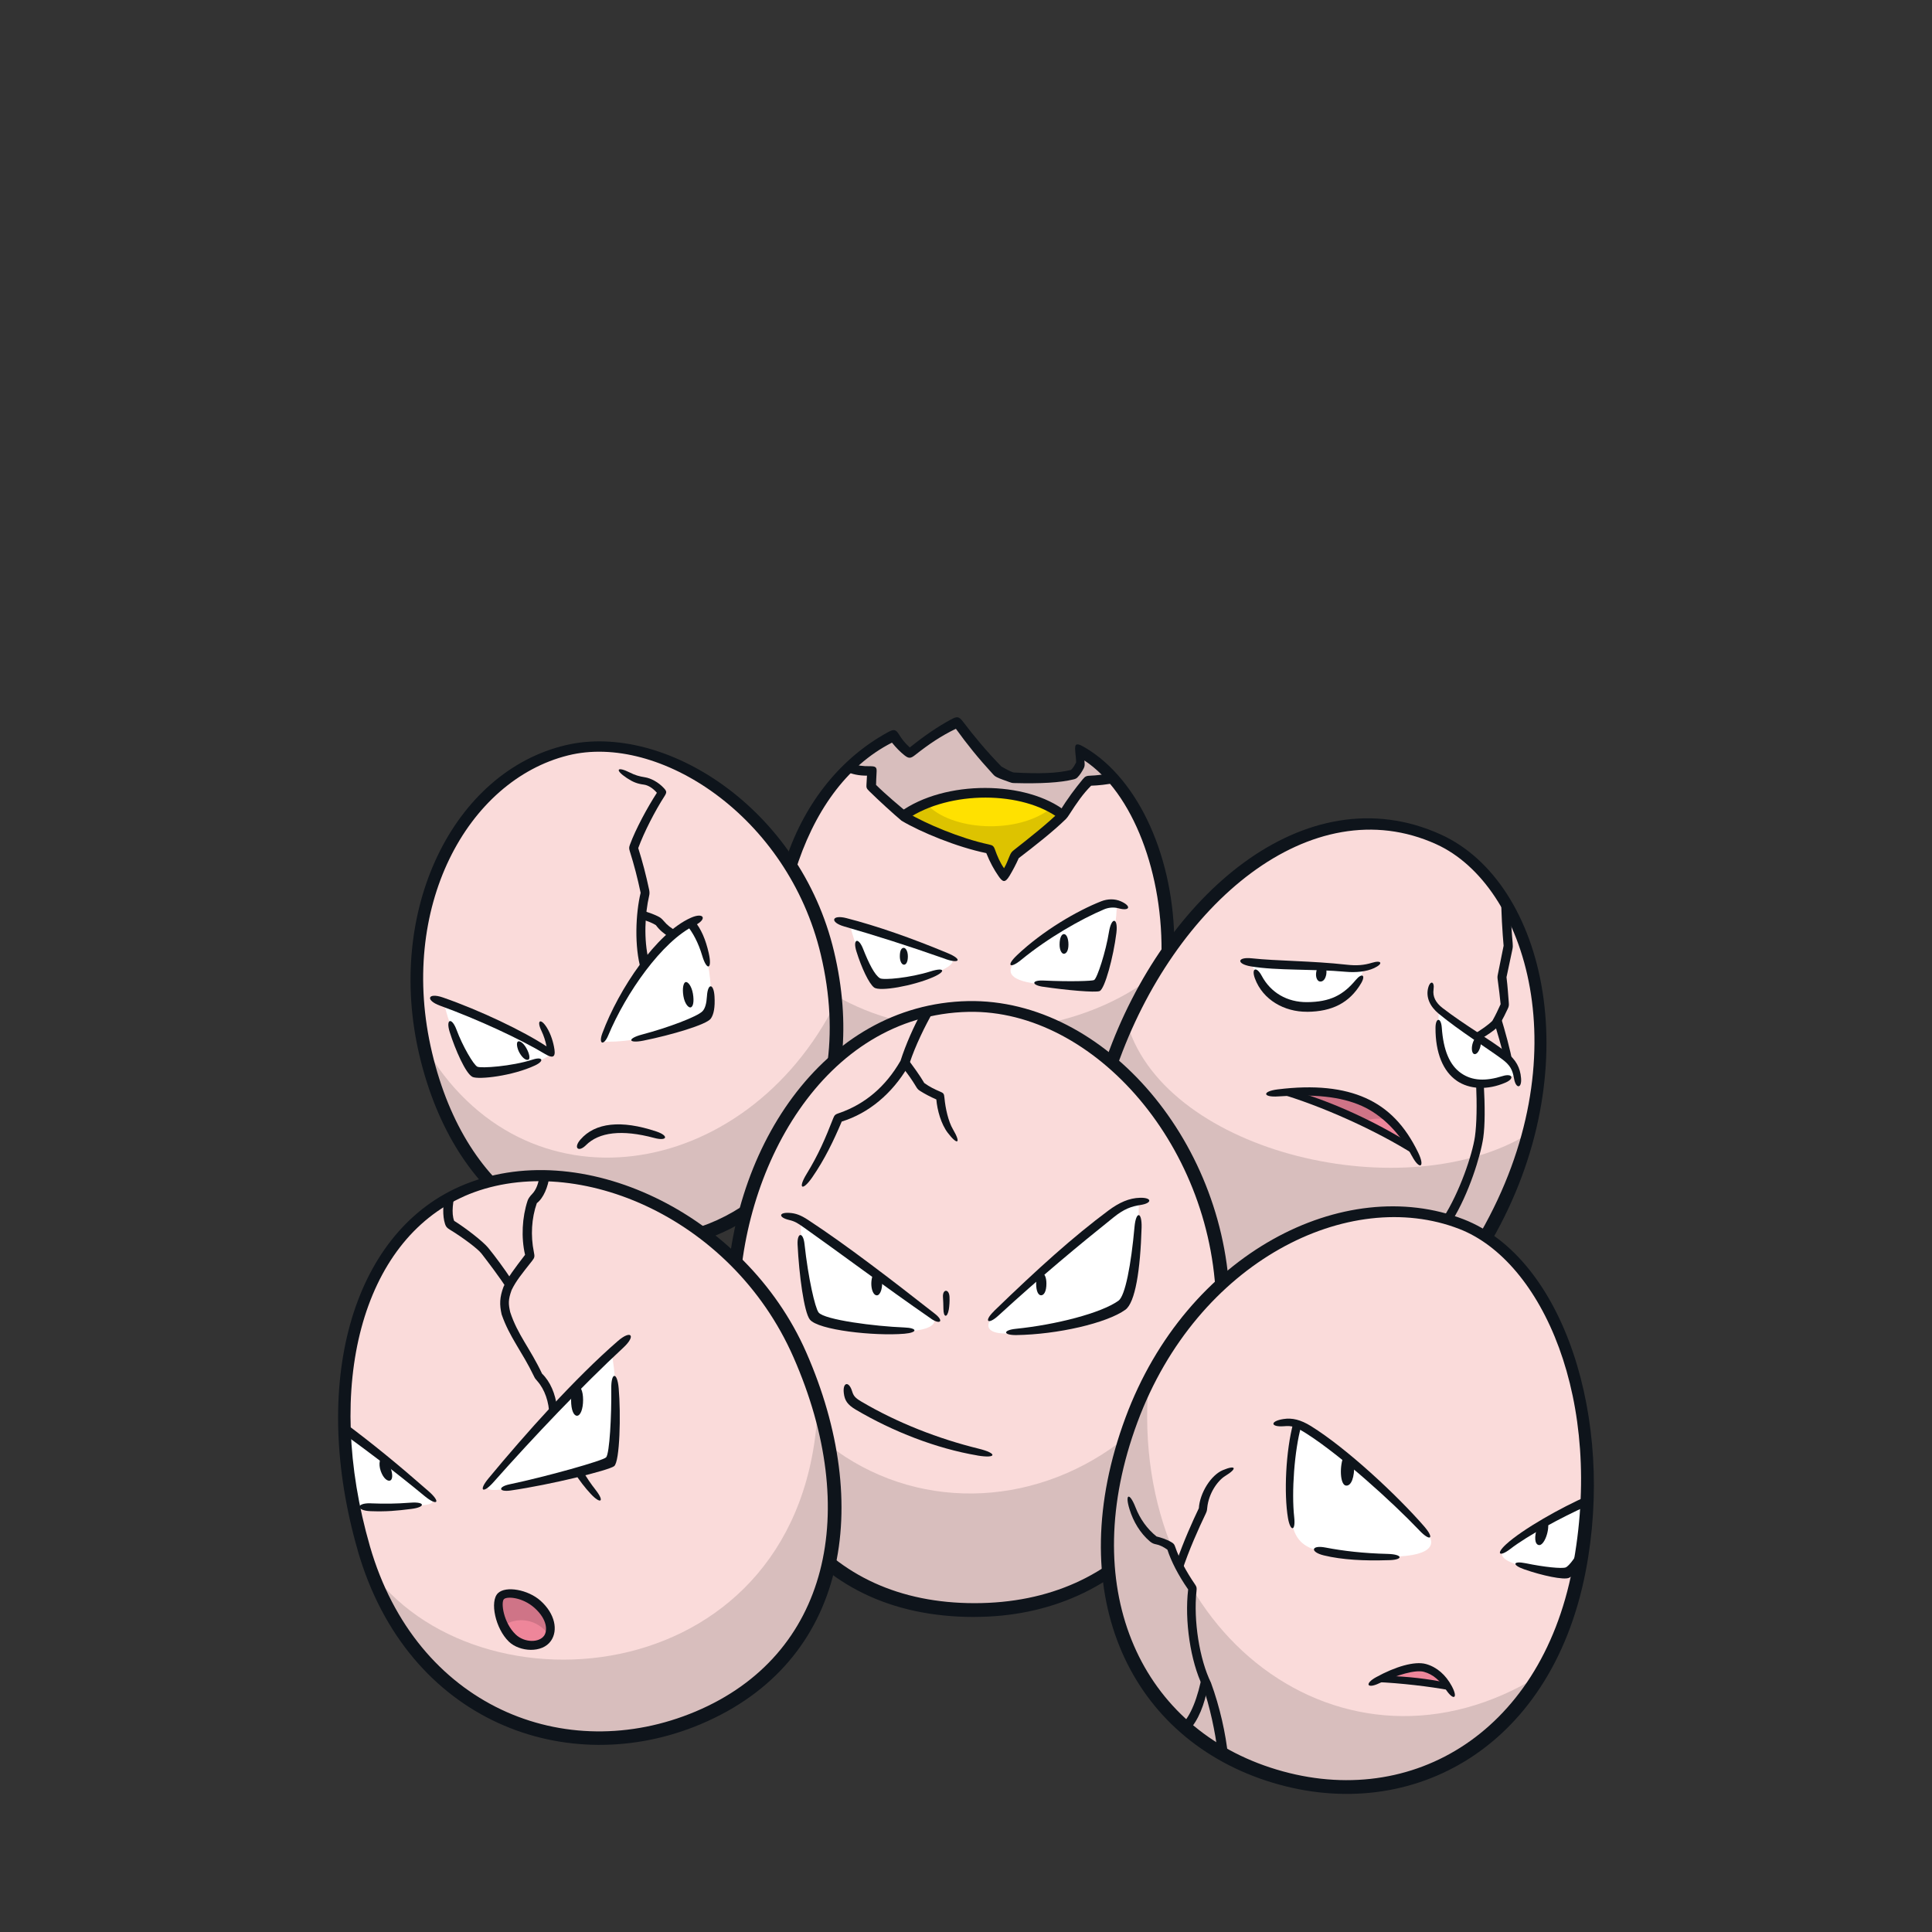 <svg width="800" height="800" viewBox="0 0 800 800" fill="none" xmlns="http://www.w3.org/2000/svg">
<rect x="0" y="0" width="800" height="800" fill="#333333" stroke="none"/>
<g clip-path="url(#clip0_42_67563)">
<path d="M460.613 322.229C457 322.91 453.78 323.302 450.662 323.302C447.111 327.245 443.106 332.53 440.546 337.217C435.117 342.749 426.9 349.046 420.335 354.187C418.911 357.428 417.569 360.194 415.855 362.775C413.378 359.534 411.664 356.003 409.951 351.606C398.121 349.314 382.762 343.121 374.462 338.166C371.324 335.503 365.296 330.053 360.816 325.573C360.919 323.281 360.899 321.093 361.105 319.173C358.009 319.421 354.767 319.049 351.856 317.811C341.513 327.803 333.049 341.284 327.434 358.377C334.246 369.071 339.614 381.231 342.793 394.63C346.592 410.588 347.397 425.39 345.808 438.747C360.878 425.452 379.52 417.194 400.97 416.761C422.565 416.327 443.23 425.184 460.468 439.986C466.166 423.801 474.094 408.193 483.673 394.341C484.127 365.273 475.126 338.331 460.634 322.249L460.613 322.229Z" fill="#FADBDA"/>
<path d="M361.085 319.192C360.899 321.092 360.899 323.301 360.796 325.592C365.276 330.072 371.283 335.522 374.442 338.185C382.741 343.14 398.101 349.354 409.93 351.625C411.644 356.002 413.357 359.532 415.835 362.794C417.548 360.213 418.89 357.447 420.314 354.206C426.9 349.045 435.096 342.769 440.526 337.236C443.106 332.57 447.091 327.264 450.642 323.321C453.78 323.321 457 322.929 460.592 322.248C456.484 317.685 451.963 313.948 447.07 311.327C447.338 312.669 447.545 314.919 447.504 316.426C446.616 318.098 445.997 319.399 444.593 320.596C437.615 322.475 427.251 322.413 419.324 322.062C417.445 321.484 414.74 320.245 413.378 319.461C406.565 312.049 401.135 305.567 396.367 299.188C389.12 302.718 382.431 307.383 376.713 312.07C374.05 309.881 372.13 308.065 369.941 304.824C363.459 308.147 357.369 312.503 351.815 317.871C354.726 319.11 357.947 319.481 361.064 319.234L361.085 319.192Z" fill="#D8BEBD"/>
<path d="M506.63 542.28C506.63 614 468.458 666.665 403.427 666.665C338.396 666.665 303.465 614.496 303.465 542.095C303.465 479.293 341.369 417.978 400.95 416.76C456.856 415.604 506.63 476.733 506.63 542.28Z" fill="#FADBDA"/>
<path d="M342.752 394.628C357.74 457.698 326.36 502.662 283.233 512.902C233.851 524.628 190.683 496.696 176.397 436.599C162.007 376.069 190.435 321.236 234.78 310.687C274.377 301.273 328.92 336.39 342.752 394.628Z" fill="#FADBDA"/>
<path d="M506.155 531.441C535.615 504.582 573.622 494.57 605.271 506.833C608.76 508.175 612.104 509.929 615.304 512.035C655.912 441.327 636.816 366.18 595.692 347.538C539.104 321.897 482.765 376.564 460.448 439.964C485.387 461.373 503.141 495.21 506.155 531.441Z" fill="#FADBDA"/>
<path d="M564.786 456.316C556.632 452.662 546.309 451.279 533.014 452.208C551.636 457.906 571.331 467.093 584.75 475.784C579.816 466.804 573.54 460.239 564.786 456.316Z" fill="#EE869A"/>
<path d="M374.029 337.815C374.153 337.919 374.318 338.063 374.442 338.166C382.741 343.121 398.101 349.335 409.93 351.606C411.644 355.983 413.357 359.513 415.835 362.775C417.548 360.194 418.89 357.428 420.314 354.187C426.735 349.149 434.683 343.038 440.133 337.609C424.443 325.057 391.763 325.016 374.029 337.815Z" fill="#FFE100"/>
<path d="M183.849 415.129C185.749 424.77 193.573 442.875 197.103 443.846C201.976 445.167 222.641 441.761 228.483 436.125C214.466 427.247 195.679 418.948 183.849 415.15V415.129Z" fill="white"/>
<path d="M249.376 431.252C264.054 432.305 290.232 424.439 292.771 420.29C296.301 414.571 293.824 390.912 286.082 381.932C273.757 387.857 255.755 412.362 249.355 431.252H249.376Z" fill="white"/>
<path d="M387.262 402.948C378.653 406.458 367.319 408.46 363.583 407.077C359.061 405.384 353.652 390.479 351.753 382.221C365.441 385.916 378.509 390.85 391.866 395.826C395.706 397.25 396.139 399.315 387.242 402.948H387.262Z" fill="white"/>
<path d="M420.872 397.665C417.218 401.216 415.979 405.861 429.894 407.43C437.512 408.297 451.901 408.4 453.924 407.76C455.968 407.12 462.616 386.95 462.409 374.377C459.932 373.841 457.496 374.398 454.585 375.781C441.29 381.995 428.077 390.707 420.892 397.665H420.872Z" fill="white"/>
<path d="M331.687 504.914C331.17 514.328 333.194 540.671 337.219 544.862C340.894 548.66 361.787 551.179 374.69 551.179C384.847 551.179 389.657 547.896 385.26 544.49C370.912 533.404 354.705 520.625 331.687 504.935V504.914Z" fill="white"/>
<path d="M412.057 544.077C406.999 549.073 408.32 553.099 420.232 552.025C440.01 550.25 461.872 544.387 465.444 539.143C468.995 533.92 471.823 512.346 471.513 497.275C467.735 497.585 462.863 499.711 459.271 502.726C445.356 514.349 419.282 536.955 412.077 544.056L412.057 544.077Z" fill="white"/>
<path d="M518.109 398.635C522.527 409.866 530.413 417.339 541.52 416.947C552.627 416.554 562.516 411.62 564.663 400.637C560.017 402.351 553.06 400.059 541.231 399.873C534.748 399.77 524.715 399.316 518.088 398.635H518.109Z" fill="white"/>
<path d="M596.001 417.998C594.474 427.722 596.868 439.551 602.876 444.712C608.884 449.874 619 449.874 627.774 444.712C627.774 442.049 624.883 438.085 621.477 435.938C612.703 430.406 605.064 424.976 596.001 417.998Z" fill="white"/>
<path d="M563.527 464.615C566.5 463.624 569.968 462.468 575.233 463.789C568.255 455.759 554.485 450.969 534.996 451.877C547.011 456.915 556.425 460.961 563.527 464.615Z" fill="#CF7487"/>
<path d="M303.899 536.851C334.866 647.197 468.933 644.265 506.651 536.107C510.573 607.373 469.738 672.28 395.561 666.851C331.914 662.185 299.976 605.164 303.899 536.851Z" fill="#D8BEBD"/>
<path d="M466.91 424.439C483.446 477.992 582.727 500.639 633.244 469.28C629.982 479.499 622.674 499.607 615.82 512.386C588.528 494.301 543.46 497.088 506.011 531.565C503.967 500.288 485.696 459.432 460.117 439.572C461.934 434.328 464.102 429.869 466.91 424.439Z" fill="#D8BEBD"/>
<path d="M477.5 404.126C465.382 413.581 450.58 419.981 434.848 423.491C443.437 427.124 452.871 433.07 460.138 439.553C464.845 427.599 468.768 418.392 477.5 404.105V404.126Z" fill="#D8BEBD"/>
<path d="M345.023 439.511C346.055 431.212 346.654 421.343 345.498 411.971C353.673 416.719 362.261 420.229 372.109 422.727C363.376 425.927 352.6 431.852 345.023 439.511Z" fill="#D8BEBD"/>
<path d="M175.509 432.802C216.799 504.418 308.957 489.41 346.159 415.006C346.448 423.635 347.026 432.533 346.159 438.871C331.212 451.526 315.687 473.947 308.503 502.684C253.03 535.158 186.554 502.292 175.509 432.802Z" fill="#D8BEBD"/>
<path d="M383.381 332.632C393.538 344.11 421.532 345.803 435.653 334.345L439.948 337.318C434.559 342.19 424.753 350.861 420.542 353.69C418.89 357.901 417.651 360.275 415.876 362.505C413.171 359.346 410.942 355.197 409.889 351.852C398.245 349.354 382.596 343.161 374.566 338.227C376.61 336.389 380.078 333.995 383.381 332.611V332.632Z" fill="#DDC300"/>
<path d="M365.131 529.377C365.709 532.887 364.636 536.376 363.087 536.376C360.94 536.376 359.846 530.802 361.849 526.982C362.943 527.705 363.934 528.345 365.131 529.377Z" fill="#0E141B"/>
<path d="M433.3 531.483C433.3 534.89 432.226 536.355 431.091 536.355C429.955 536.355 429.047 534.704 429.047 531.525C429.047 528.965 430.079 527.086 431.256 527.086C432.371 527.086 433.3 528.717 433.3 531.483Z" fill="#0E141B"/>
<path d="M217.893 433.916C219.276 436.29 219.544 438.375 218.863 438.747C217.996 439.222 216.509 438.355 215.147 436.001C214.053 434.102 213.722 431.707 214.466 431.274C215.085 430.923 216.551 431.583 217.893 433.916Z" fill="#0E141B"/>
<path d="M286.929 411.476C287.465 414.676 287.053 416.967 285.917 417.153C285.071 417.297 283.522 415.666 282.986 412.467C282.449 409.246 282.986 406.81 283.956 406.645C284.906 406.48 286.392 408.379 286.929 411.476Z" fill="#0E141B"/>
<path d="M549.22 403.238C548.869 405.529 547.775 406.603 546.516 406.417C545.401 406.252 544.699 404.58 545.009 402.618C545.298 400.657 546.247 399.295 547.651 399.501C548.745 399.666 549.509 401.297 549.2 403.238H549.22Z" fill="#0E141B"/>
<path d="M612.992 433.379C612.352 435.67 611.32 436.702 610.411 436.455C609.503 436.207 609.193 434.204 609.73 432.264C610.329 430.117 611.361 429.043 612.269 429.291C613.178 429.539 613.529 431.417 612.971 433.379H612.992Z" fill="#0E141B"/>
<path d="M375.928 396.033C375.928 398.221 375.247 399.46 374.318 399.46C373.471 399.46 372.604 398.18 372.604 395.992C372.604 393.617 373.244 392.565 374.132 392.482C374.999 392.399 375.928 393.824 375.928 396.012V396.033Z" fill="#0E141B"/>
<path d="M442.425 391.119C442.425 393.762 441.475 394.939 440.505 394.939C439.7 394.939 438.75 393.576 438.75 391.14C438.75 388.147 439.679 386.743 440.567 386.784C441.723 386.825 442.425 388.787 442.425 391.119Z" fill="#0E141B"/>
<path d="M403.427 669.555C333.049 669.555 300.719 614.764 300.719 542.135C300.719 476.609 340.873 415.769 400.826 414.53C457.847 413.436 509.252 474.194 509.252 542.156C509.252 621.06 465.815 669.534 403.406 669.534L403.427 669.555ZM401.053 418.989C340.832 420.228 306.025 484.805 306.025 542.156C306.025 617.984 341.451 663.836 403.551 663.836C465.65 663.836 503.575 617.447 503.575 542.548C503.575 475.556 453.222 417.937 401.053 418.989Z" fill="#0E141B"/>
<path d="M347.48 460.898C358.194 457.203 366.741 449.936 372.893 439.242C375.02 432.532 378.571 424.584 381.564 419.258L386.787 418.246C382.927 424.914 378.922 433.317 376.692 440.068C376.465 440.77 376.279 441.162 375.99 441.657C369.384 452.867 359.701 460.981 348.553 464.408C345.209 472.273 341.513 480.036 336.29 487.571C332.285 493.331 330.221 492.299 333.999 486.105C338.871 478.137 341.72 471.53 345.064 462.942C345.56 461.683 345.952 461.414 347.459 460.898H347.48Z" fill="#0E141B"/>
<path d="M375.391 437.9C378.013 441.348 380.986 445.456 382.72 448.45C384.909 450.04 387.056 451.072 389.141 451.959C390.689 452.62 390.916 452.785 391.082 454.643C391.474 458.937 392.671 464.346 394.591 467.608C398.101 473.575 396.511 474.38 392.465 469.095C389.678 465.461 388.088 459.681 387.716 455.263C385.218 454.148 383.071 453.054 381.028 451.753C379.975 451.092 379.809 450.741 379.19 449.73C377.704 447.273 376.011 444.796 373.699 441.947L375.391 437.9Z" fill="#0E141B"/>
<path d="M390.648 541.949C390.648 540.339 390.565 538.852 390.462 537.077C390.256 533.712 392.981 533.567 393.167 536.953C393.27 538.873 393.105 540.855 392.898 542.156C392.258 545.872 390.648 545.624 390.648 541.949Z" fill="#0E141B"/>
<path d="M385.487 545.996C366.225 532.68 347.81 518.848 332.863 508.278C330.262 506.441 329.065 505.698 326.732 505.161C322.293 504.108 322.355 501.94 326.918 502.229C329.498 502.395 331.583 503.158 334.577 505.12C350.535 515.587 368.826 529.666 387.035 543.932C391.061 547.07 389.327 548.659 385.487 546.017V545.996Z" fill="#0E141B"/>
<path d="M335.32 546.367C332.925 543.271 330.881 527.828 330.262 515.38C330.014 510.219 332.574 509.991 333.132 515.132C334.659 529.232 337.508 541.578 338.954 543.457C341.348 546.533 362.427 549.216 374.38 549.671C380.057 549.877 380.078 551.797 374.462 552.272C362.138 553.304 338.726 550.785 335.32 546.367Z" fill="#0E141B"/>
<path d="M411.602 542.878C429.935 525.124 444.448 512.056 459.044 501.197C463.4 497.976 467.529 496.077 472.071 495.974C477.046 495.85 477.211 498.182 472.319 498.946C468.417 499.545 465.444 500.598 461.129 504.066C446.74 515.586 431.277 528.386 413.398 544.778C409.125 548.7 407.184 547.193 411.623 542.899L411.602 542.878Z" fill="#0E141B"/>
<path d="M420.686 552.83C415.257 552.83 415.257 550.786 420.665 550.228C437.099 548.556 455.927 543.767 463.152 538.585C465.919 536.603 468.375 523.679 469.779 508.031C470.378 501.342 472.897 501.61 472.711 508.32C472.195 525.868 470.089 539.39 465.981 542.342C458.28 547.875 437.945 552.582 420.727 552.83C420.727 552.83 420.707 552.83 420.686 552.83Z" fill="#0E141B"/>
<path d="M404.666 602.666C387.613 599.775 369.652 592.735 354.375 583.714C350.927 581.67 349.751 579.915 349.4 576.818C348.884 572.38 351.464 571.74 352.806 575.993C353.405 577.892 353.921 578.738 356.605 580.328C371.634 589.205 388.728 595.811 405.223 599.858C413.089 601.778 412.8 604.049 404.686 602.686L404.666 602.666Z" fill="#0E141B"/>
<path d="M342.36 441.926C344.507 427.805 343.867 412.053 339.862 395.227C326.236 337.897 272.808 303.441 235.234 312.793C193.47 323.177 164.65 375.904 178.915 435.918C193.243 496.18 236.184 521.16 282.449 510.177C292.606 507.762 301.855 503.509 309.927 497.687L307.966 505.718C300.637 510.177 292.523 513.542 283.77 515.607C233.459 527.56 188.288 498.451 173.713 437.157C159.427 377.06 187.669 319.502 234.326 308.54C275.285 298.919 331.253 334.717 345.353 393.988C348.946 409.08 349.937 423.387 348.698 436.558L342.36 441.946V441.926Z" fill="#0E141B"/>
<path d="M225.8 436.496C215.353 430.199 197.805 422.086 182.219 416.429C175.984 414.158 177.099 410.855 183.375 413.023C198.796 418.37 216.922 427.041 226.316 433.296C225.82 430.901 225.201 428.94 224.189 426.814C222.084 422.458 223.88 421.405 226.44 425.513C228.05 428.094 229.165 431.583 229.598 434.617C230.073 437.962 228.607 438.189 225.82 436.496H225.8Z" fill="#0E141B"/>
<path d="M195.638 445.911C192.83 444.59 188.453 434.494 186.203 427.31C184.51 421.901 187.049 421.075 189.031 426.381C191.529 433.132 196.071 440.915 197.661 441.699C199.106 442.422 211.782 441.596 220.597 438.747C224.747 437.405 225.511 439.305 221.567 441.163C212.257 445.539 198.239 447.129 195.658 445.932L195.638 445.911Z" fill="#0E141B"/>
<path d="M249.417 427.846C256.271 409.431 271.796 386.391 286.062 380.033C291.532 377.597 293.019 380.611 287.651 383.212C274.088 389.756 259.141 411.289 251.853 428.754C250.016 433.152 247.704 432.45 249.417 427.846Z" fill="#0E141B"/>
<path d="M265.912 428.363C276.235 425.659 288.89 420.952 290.934 418.681C291.987 417.525 292.544 415.543 292.73 412.529C293.06 406.934 295.558 407.079 295.868 412.673C296.116 417.071 295.579 420.043 294.32 421.798C292.565 424.276 277.948 428.59 266.428 430.903C260.008 432.183 259.616 430.015 265.912 428.363Z" fill="#0E141B"/>
<path d="M287.486 381.252C290.356 384.679 292.214 389.056 293.494 394.754C295.001 401.504 292.668 402.165 290.748 395.662C289.22 390.501 286.846 385.959 284.245 382.965L287.507 381.252H287.486Z" fill="#0E141B"/>
<path d="M265.438 401.524C262.609 392.11 263.208 378.154 265.272 369.69C263.992 363.6 262.568 358.129 260.792 352.493C260.421 351.275 260.441 350.862 260.854 349.747C263.167 343.389 268.121 334.243 272.003 328.277C270.434 326.439 268.452 325.139 266.573 324.891C263.848 324.54 262.031 323.797 259.595 322.187C254.434 318.78 255.384 317.17 260.896 319.936C262.981 320.989 264.694 321.485 267.068 321.856C269.505 322.249 272.601 323.859 274.872 326.316C276.111 327.657 276.173 328.091 275.12 329.743C271.301 335.668 266.738 344.462 264.281 351.172C266.078 356.87 267.502 362.361 268.803 368.451C268.988 369.36 268.988 370.103 268.803 370.888C267.048 378.444 266.511 389.034 268.596 397.602L265.417 401.504L265.438 401.524Z" fill="#0E141B"/>
<path d="M277.226 388.023C275.141 386.826 273.179 385.236 271.59 383.089C270.268 382.263 268.555 381.499 265.603 380.653L265.995 377.061C268.988 377.907 271.321 378.815 272.952 379.703C273.592 380.054 274.232 380.632 274.831 381.355C276.276 383.089 277.928 384.389 280.178 385.546L277.205 388.023H277.226Z" fill="#0E141B"/>
<path d="M240.375 471.841C246.424 464.863 257.221 463.645 271.775 468.517C277.081 470.293 276.338 472.646 270.908 471.201C257.448 467.588 248.013 468.806 242.604 474.215C239.549 477.27 237.299 475.371 240.354 471.861L240.375 471.841Z" fill="#0E141B"/>
<path d="M612.992 510.529C654.715 437.674 632.047 366.491 594.701 349.562C543.047 326.13 486.171 374.047 462.492 441.741L458.177 438.128C481.918 370.97 540.343 320.061 596.538 345.516C640.553 365.458 658.039 443.495 617.678 513.688L612.992 510.508V510.529Z" fill="#0E141B"/>
<path d="M557.23 402.392C543.564 401.133 528.823 402 517.882 400.142C511.853 399.11 512.266 396.157 518.336 396.818C528.534 397.933 543.192 397.85 557.623 399.461C561.772 399.935 564.807 399.667 568.069 398.676C572.177 397.417 572.879 399.048 568.998 400.864C565.86 402.33 561.483 402.784 557.23 402.392Z" fill="#0E141B"/>
<path d="M541.21 418.949C531.858 419.032 522.94 414.036 519.657 405.22C518.026 400.864 520.276 399.977 522.465 404.085C526.181 411.042 532.994 415.027 541.251 414.965C550.769 414.882 556.136 412.095 561.401 405.778C563.981 402.702 565.633 403.734 563.568 407.223C558.799 415.213 551.677 418.887 541.21 418.97V418.949Z" fill="#0E141B"/>
<path d="M626.948 446.675C626.308 443.021 625.399 441.101 621.91 438.52C615.717 433.937 604.548 427.021 595.692 419.713C592.099 416.761 590.386 412.921 591.356 409.122C592.203 405.819 594.102 406.314 593.606 409.7C593.173 412.632 594.474 415.212 597.364 417.421C606.406 424.399 617.286 430.634 623.83 435.774C627.753 438.851 629.487 442.112 629.838 446.427C630.21 450.804 627.691 450.948 626.948 446.675Z" fill="#0E141B"/>
<path d="M603.144 447.459C597.612 443.64 594.35 436.043 594.412 425.576C594.432 421.24 596.703 421.178 597.013 425.514C597.673 434.907 600.233 441.059 605.044 444.404C609.647 447.583 615.16 447.769 622.179 445.58C626.225 444.321 627.319 446.571 623.438 448.264C615.923 451.526 608.409 451.113 603.144 447.48V447.459Z" fill="#0E141B"/>
<path d="M625.585 377.143C625.668 381.85 626.039 386.97 626.37 390.604C626.452 391.595 626.452 392.132 626.246 393.164C625.626 396.157 624.367 401.917 623.81 404.642C624.305 408.606 624.491 411.971 624.759 415.192C624.863 416.286 624.759 416.823 624.347 417.669C623.356 419.796 622.406 421.715 621.188 423.863C620.858 424.461 620.63 424.812 620.135 425.287C618.463 426.856 615.655 428.776 613.074 430.221L610.184 428.322C613.343 426.443 616.274 424.399 617.947 422.706C619.371 420.229 620.238 418.288 621.374 415.811C621.085 412.652 620.672 409.576 620.176 405.757C620.032 404.704 620.032 404.415 620.238 403.424C620.919 400.08 622.179 393.824 622.612 391.615C622.179 386.826 621.498 376.565 621.642 370.971L625.585 377.164V377.143Z" fill="#0E141B"/>
<path d="M621.229 420.372C623.335 427.247 625.296 434.473 626.452 440.501L622.509 436.847C621.498 432.532 620.259 428.403 618.834 423.675L621.229 420.352V420.372Z" fill="#0E141B"/>
<path d="M597.612 504.253C604.424 493.663 609.647 478.138 610.742 470.644C611.485 465.441 611.609 457.39 611.216 448.533L614.396 448.678C614.932 458.195 614.912 466.04 614.189 471.077C613.095 478.633 608.14 494.488 601.348 505.368L597.632 504.253H597.612Z" fill="#0E141B"/>
<path d="M584.605 478.612C579.754 469.383 572.446 461.786 563.961 457.967C555.145 454.003 543.976 452.991 529.298 454.003C522.774 454.457 522.547 451.897 529.05 451.092C544.348 449.193 556.26 450.535 565.509 454.684C574.799 458.854 581.756 465.977 587.207 477.187C590.262 483.484 587.785 484.619 584.626 478.612H584.605Z" fill="#0E141B"/>
<path d="M585.844 478.24C570.071 468.186 546.991 457.781 528.906 452.579L537.04 452.021C552.523 456.625 569.535 464.532 583.429 473.203L585.865 478.22L585.844 478.24Z" fill="#0E141B"/>
<path d="M480.907 397.19C482.022 361.949 469.057 328.154 449.031 314.9C449.093 315.498 449.114 315.911 449.135 316.324C449.155 317.067 449.031 317.625 448.68 318.265C447.999 319.524 447.194 320.887 446.12 321.94C445.666 322.394 445.233 322.559 444.469 322.745C438.936 324.087 430.947 324.541 419.964 324.252C419.034 324.231 418.787 324.128 417.92 323.818C416.413 323.261 414.142 322.518 412.841 321.857C411.995 321.423 411.768 321.238 411.148 320.556C404.872 313.723 400.475 308.211 395.809 301.77C389.698 304.722 384.702 308.087 378.942 312.629C377.084 314.095 376.3 314.156 374.524 312.753C372.666 311.266 371.159 309.718 369.343 307.509C350.37 317.171 336.827 336.329 329.147 361.247L325.555 355.487C333.627 331.56 348.677 313.64 367.443 303.318C370.065 301.873 370.87 301.832 372.336 304.247C373.451 306.084 374.71 307.695 376.733 309.511C382.411 304.949 388.171 300.923 393.703 297.971C396.243 296.608 396.965 296.443 398.885 298.983C403.324 304.846 408.423 310.977 414.678 317.418C416.02 318.162 417.961 319.318 419.613 319.854C430.492 320.494 438.09 320.185 443.478 318.802C444.448 317.914 444.882 317.026 445.604 315.684C445.604 315.044 445.522 313.826 445.377 312.587C444.944 308.376 444.84 306.91 449.3 309.553C471.864 322.889 486.357 355.776 486.274 391.574L480.907 397.19Z" fill="#0E141B"/>
<path d="M461.976 324.127C458.032 324.912 455.018 325.222 451.818 325.345C448.453 328.69 445.914 332.385 442.797 337.237C442.301 338.001 441.868 338.641 441.393 339.115C436.273 344.153 428.263 350.449 421.842 355.342C420.727 357.84 419.365 360.441 418.023 362.671C416.124 365.788 415.153 365.21 413.46 362.774C411.664 360.194 409.93 357.076 408.402 353.257C396.346 350.8 381.255 344.586 373.306 339.838C370.003 337.051 364.202 331.807 359.908 327.575C358.772 326.46 358.71 326.13 358.793 324.788C358.855 323.818 358.958 322.393 359 321.175C355.82 321.216 352.785 320.618 350.205 319.379L353.074 316.262C354.994 317.005 357.451 317.315 359.908 317.273C362.819 317.232 363.128 317.686 362.963 320.019C362.839 321.774 362.798 323.673 362.757 325.015C367.051 329.268 372.646 333.872 375.866 336.617C383.319 341.056 397.667 347.146 409.331 349.644C411.024 350.016 411.437 350.243 411.995 351.791C412.882 354.331 414.183 357.386 415.752 359.512C416.722 357.84 417.238 356.436 418.002 354.578C418.642 353.051 418.869 352.762 419.963 351.895C426.116 347.064 434.167 340.705 438.771 336.039C442.095 330.548 445.212 326.502 448.371 322.641C449.382 321.402 449.919 321.237 451.736 321.175C453.924 321.093 456.133 320.824 458.899 320.329L461.976 324.107V324.127Z" fill="#0E141B"/>
<path d="M372.584 336.348C391.226 322.764 425.249 323.156 441.455 336.08L438.791 339.094C423.514 327.368 393.249 327.285 375.763 339.094L372.563 336.348H372.584Z" fill="#0E141B"/>
<path d="M391.515 397.087C375.371 391.409 362.344 387.322 349.503 383.606C343.433 381.851 344.404 378.609 350.494 380.178C363.046 383.399 377.353 388.395 392.423 394.671C398.679 397.272 397.378 399.172 391.494 397.107L391.515 397.087Z" fill="#0E141B"/>
<path d="M361.993 408.935C359.825 407.366 356.708 400.656 354.623 393.947C353.013 388.765 355.428 387.898 357.41 392.956C359.743 398.881 362.199 403.794 364.388 405.074C365.833 405.921 376.775 404.93 385.425 402.205C391.185 400.388 391.866 402.246 386.333 404.641C377.951 408.274 364.346 410.649 362.014 408.935H361.993Z" fill="#0E141B"/>
<path d="M421.058 395.58C431.979 385.237 446.141 377.082 455.947 373.221C458.631 372.168 461.563 372.086 464.143 373.221C468.603 375.203 467.901 377.392 463.173 376.112C461.067 375.534 458.9 375.802 457.165 376.545C447.793 380.509 434.064 388.251 422.833 397.479C418.229 401.257 416.475 399.915 421.078 395.58H421.058Z" fill="#0E141B"/>
<path d="M431.917 408.606C426.921 407.863 427.107 405.778 432.165 406.026C443.189 406.542 452.293 406.232 453.036 405.819C454.358 405.076 457.929 393.907 459.189 385.959C460.221 379.476 463.07 379.848 462.265 386.351C461.047 396.24 457.475 409.515 455.328 410.382C453.573 411.084 441.434 410.01 431.917 408.586V408.606Z" fill="#0E141B"/>
<path d="M331.418 561.046C358.525 622.795 348.223 686.504 289.262 711.381C236.803 733.512 171.277 712.228 150.756 641.168C131.143 573.227 147.659 512.531 191.385 493.311C238.475 472.625 305.715 502.498 331.418 561.025V561.046Z" fill="#FADBDA"/>
<path d="M605.271 506.833C556.735 488.046 493.252 521.573 468.623 587.946C443.499 655.64 466.91 715.386 525.355 734.586C580.084 752.567 639.686 724.222 654.013 649.88C666.462 585.304 643.794 521.759 605.271 506.833Z" fill="#FADBDA"/>
<path d="M207.488 660.925C205.217 663.114 206.889 673.188 212.195 678.267C216.509 682.396 224.107 682.128 226.729 678.37C228.71 675.521 228.277 669.307 222.62 664.249C217.727 659.873 209.697 658.82 207.488 660.946V660.925Z" fill="#EE869A"/>
<path d="M590.014 690.695C585.989 689.56 578.185 691.975 571.702 695.175C580.125 695.526 591.356 696.641 599.408 698.086C597.137 694.411 594.019 691.81 590.014 690.695Z" fill="#EE869A"/>
<path d="M146.544 623.745C155.793 624.798 166.343 624.117 173.155 623.456C177.161 623.085 181.579 622.94 177.45 619.265C168.861 611.627 152.18 598.084 142.911 591.787C142.539 601.8 144.253 614.868 146.544 623.745Z" fill="white"/>
<path d="M203.503 612.493C200.324 616.168 200.861 618.171 210.461 616.209C227.245 612.782 250.16 606.775 252.328 604.855C255.673 601.903 256.333 576.53 253.195 559.746C238.125 574.425 215.993 598.083 203.503 612.493Z" fill="white"/>
<path d="M536.957 589.783C533.902 599.796 533.592 619.904 534.769 629.132C535.76 636.874 539.228 640.962 547.651 642.448C559.811 644.595 569.246 644.719 576.409 644.595C594.866 644.285 594.597 638.278 589.994 633.715C575.398 619.264 550.459 595.378 536.957 589.783Z" fill="white"/>
<path d="M657.667 620.834C647.076 625.706 633.41 633.345 623.892 640.57C620.321 643.295 621.043 646.062 630.334 648.436C637.064 650.15 645.92 651.719 648.212 651.45C651.99 650.975 652.878 649.881 654.942 645.009C656.511 637.845 657.812 628.411 657.667 620.834Z" fill="white"/>
<path d="M208.479 673.231C213.805 669.329 222.517 670.052 227.534 677.339C230.197 666.686 214.135 656.281 207.962 660.741C206.125 662.083 205.403 668.111 208.479 673.231Z" fill="#CF7487"/>
<path d="M152.428 648.829C196.938 713.013 333.627 700.502 338.602 582.518C360.403 646.041 331.212 699.8 283.811 712.972C213.144 732.584 172.99 697.406 152.428 648.849V648.829Z" fill="#D8BEBD"/>
<path d="M475.581 572.793C466.992 676.368 557.003 743.773 637.539 693.709C611.196 740.408 553.184 751.783 511.399 729.239C447.875 694.969 448.453 623.93 475.581 572.793Z" fill="#D8BEBD"/>
<path d="M161.677 607.6C162.792 610.759 162.523 612.72 161.532 613.071C160.48 613.443 158.745 612.204 157.672 609.169C156.578 606.073 157.424 603.636 158.209 603.451C158.973 603.285 160.562 604.462 161.677 607.6Z" fill="#0E141B"/>
<path d="M241.448 579.648C241.448 583.426 240.375 586.233 238.909 586.233C237.629 586.233 236.473 584.066 236.473 579.73C236.473 575.787 237.877 573.723 238.95 573.723C240.292 573.723 241.448 575.87 241.448 579.668V579.648Z" fill="#0E141B"/>
<path d="M560.74 606.154C560.926 611.852 559.501 615.341 557.375 615.156C554.794 614.949 554.588 606.65 556.508 602.748C557.664 603.656 559.563 605.143 560.74 606.134V606.154Z" fill="#0E141B"/>
<path d="M636.609 632.25C635.144 636.544 635.557 639.414 637.126 639.765C639.335 640.301 641.894 633.571 640.883 629.752C639.417 630.619 637.972 631.383 636.63 632.25H636.609Z" fill="#0E141B"/>
<path d="M148.155 642.078C128.418 573.661 145.264 511.128 190.476 491.268C240.106 469.467 308.626 502.519 333.834 559.953C361.58 623.126 351.32 688.136 290.149 713.942C235.234 737.105 168.717 713.385 148.134 642.078H148.155ZM192.231 495.355C149.889 513.936 134.013 573.847 153.192 640.323C172.309 706.551 234.037 731.469 288.085 708.678C343.372 685.349 356.522 625.686 328.569 562.017C302.619 502.891 236.411 475.929 192.211 495.335L192.231 495.355Z" fill="#0E141B"/>
<path d="M227.451 586.006C227.369 580.555 225.552 575.332 222.517 571.905C221.815 571.121 221.526 570.811 221.051 569.779C216.22 559.683 210.977 553.758 207.715 544.262C206.786 540.195 206.868 537.222 208.499 532.825C210.584 528.469 212.876 525.558 217.418 519.591C215.746 512.407 216.2 504.046 218.471 497.15C218.76 496.283 219.503 495.272 220.37 494.384C221.98 492.733 223.054 489.987 223.405 486.684L227.554 486.787C226.956 491.514 225.015 496.139 222.29 498.203C220.081 504.459 219.689 511.705 221.051 518.373C221.443 520.314 221.423 520.706 220.308 522.131C216.014 527.56 213.681 530.409 211.864 534.146C210.378 538.192 210.502 539.947 211.266 543.312C214.28 552.623 219.585 558.445 224.437 568.788C227.843 572.07 230.032 577.252 230.63 582.744L227.492 586.026L227.451 586.006Z" fill="#0E141B"/>
<path d="M241.262 608.922C242.976 611.998 244.545 614.248 246.692 617.015C250.511 621.928 248.674 622.94 244.628 618.604C242.212 616.024 239.921 613.01 237.877 609.83L241.242 608.943L241.262 608.922Z" fill="#0E141B"/>
<path d="M142.643 589.104C154.451 597.898 164.753 606.342 177.45 617.469C182.838 622.197 180.98 623.766 175.777 619.451C163.391 609.211 153.254 601.697 142.787 594.038L142.643 589.104Z" fill="#0E141B"/>
<path d="M153.522 622.505C159.633 622.712 163.287 622.712 170.183 622.216C176.066 621.803 176.273 624.054 170.451 624.797C164.113 625.602 159.963 625.974 153.481 625.746C147.288 625.54 147.329 622.278 153.522 622.485V622.505Z" fill="#0E141B"/>
<path d="M202.326 612.101C217.789 593.439 238.021 570.771 255.817 555.308C261.329 550.518 263.497 553.016 258.15 557.992C241.283 573.64 221.01 594.925 204.308 613.774C199.973 618.666 197.95 617.366 202.326 612.101Z" fill="#0E141B"/>
<path d="M211.018 614.619C226.192 611.439 249.747 604.833 250.986 603.45C252.411 601.86 253.257 586.191 253.113 574.981C253.03 568.024 255.59 567.962 256.189 574.878C257.118 585.53 256.684 605.205 254.31 607.104C252.142 608.818 227.988 614.805 211.451 617.179C206.394 617.901 206.125 615.651 211.018 614.619Z" fill="#0E141B"/>
<path d="M210.708 679.755C205.134 674.408 202.698 663.032 206.208 659.688C209.47 656.55 218.718 658.243 223.838 662.846C229.846 668.235 231.167 675.089 228.132 679.445C224.52 684.647 215.188 684.049 210.708 679.775V679.755ZM208.685 662.145C207.323 663.445 208.417 671.868 213.516 676.782C217.17 680.291 223.26 680.25 225.325 677.277C226.687 675.316 226.749 670.671 221.361 665.819C216.324 661.319 209.924 660.968 208.706 662.145H208.685Z" fill="#0E141B"/>
<path d="M524.385 737.373C466.352 718.297 439.659 658.097 466.043 586.997C491.332 518.848 556.652 485.776 606.014 504.872C647.489 520.934 668.733 587.74 656.614 650.583C642.101 725.833 581.88 756.242 524.405 737.373H524.385ZM470.997 588.896C445.935 656.446 471.121 713.879 525.974 731.902C582.458 750.462 637.745 718.752 651.081 649.592C664.521 579.936 638.529 522.152 604.239 508.877C558.614 491.205 495.771 522.152 470.997 588.896Z" fill="#0E141B"/>
<path d="M587.743 633.715C576.265 621.679 555.311 602.789 541.128 593.706C536.338 590.65 534.893 590.299 531.714 590.568C525.995 591.022 525.747 588.482 531.425 587.595C535.099 587.017 538.588 587.884 542.862 590.526C557.685 599.734 578.495 619.14 589.663 631.981C594.185 637.183 592.265 638.463 587.723 633.715H587.743Z" fill="#0E141B"/>
<path d="M538.815 590.424C535.966 600.664 534.748 617.902 535.904 628.225C536.565 634.129 534.335 634.398 533.324 628.596C531.61 618.48 532.395 600.747 535.533 589.186L538.795 590.424H538.815Z" fill="#0E141B"/>
<path d="M574.551 646.042C565.096 646.351 555.806 645.918 548.188 644.06C542.325 642.635 542.903 639.662 548.828 640.798C556.239 642.222 564.559 643.193 574.551 643.44C581.199 643.606 581.199 646.042 574.551 646.042Z" fill="#0E141B"/>
<path d="M657.234 623.518C646.56 628.308 632.542 635.864 625.379 641.397C620.981 644.782 619.247 643.523 623.583 639.518C630.416 633.221 646.54 624.158 657.337 619.451L657.234 623.539V623.518Z" fill="#0E141B"/>
<path d="M654.674 647.939C653.063 650.726 650.978 652.811 649.636 653.369C647.407 654.298 638.653 652.44 631.18 649.839C625.957 648.022 626.39 646.205 631.82 647.32C639.397 648.889 646.725 649.632 648.336 649.034C649.512 648.6 653.27 644.265 655.52 637.947L654.653 647.919L654.674 647.939Z" fill="#0E141B"/>
<path d="M598.788 699.696C596.27 695.897 593.421 693.316 589.601 692.264C586.174 691.314 578.515 693.482 571.042 697.033C566.004 699.427 564.952 697.156 569.844 694.473C577.689 690.158 585.741 687.722 590.489 689.043C594.99 690.302 598.644 693.544 601.121 698.127C603.908 703.288 601.906 704.382 598.768 699.696H598.788Z" fill="#0E141B"/>
<path d="M600.481 699.923C592.182 698.354 579.775 696.909 569.968 696.496L574.655 693.957C582.892 694.205 591.212 695.134 598.541 696.682L600.481 699.944V699.923Z" fill="#0E141B"/>
<path d="M504.111 724.987C503.348 717.968 500.912 706.159 498.001 698.232C492.963 687.951 490.445 671.104 491.993 658.16C487.905 652.297 484.933 646.455 483.405 641.706C481.898 640.571 480.04 639.704 478.822 639.497C477.831 639.312 477.108 639.064 476.138 638.259C472.153 634.852 469.304 630.125 467.715 624.963C465.692 618.44 467.715 617.8 470.192 624.158C472.071 628.989 474.961 633.015 478.884 636.215C480.535 636.628 482.909 637.309 485.098 638.61C486.109 639.208 486.274 639.518 486.687 640.695C488.153 645.051 491.209 650.811 494.863 656.116C495.523 657.087 495.585 657.5 495.441 658.821C494.14 671.043 496.679 687.104 501.428 696.766C505.102 706.779 507.58 717.947 508.509 727.176L504.111 724.967V724.987Z" fill="#0E141B"/>
<path d="M487.183 646.64C490.135 638.176 493.686 630.228 496.411 624.53C496.844 618.109 501.469 610.801 506.341 608.757C511.812 606.466 512.473 608.035 507.394 611.131C504.297 613.01 500.457 618.254 499.879 624.447C499.776 625.459 499.735 625.769 499.26 626.78C496.328 632.912 492.282 641.851 489.412 650.645L487.203 646.62L487.183 646.64Z" fill="#0E141B"/>
<path d="M500.106 698.375C498.868 705.538 496.184 712.578 492.22 716.542L489.371 714.003C492.901 710.7 496.06 703.164 497.939 692.697L500.106 698.375Z" fill="#0E141B"/>
<path d="M210.048 533.836C206.868 528.819 202.038 522.543 199.395 519.096C197.764 516.969 191.199 512.159 186.265 509.166C185.191 508.505 184.675 508.03 184.304 506.895C183.127 503.323 183.499 498.719 184.159 495.375L188.66 493.021C187.607 497.295 186.802 502.312 188.061 505.532C192.789 508.464 200.056 514.1 202.182 516.722C205.258 520.52 208.52 524.938 211.699 529.707L210.048 533.816V533.836Z" fill="#0E141B"/>
</g>
<defs>
<clipPath id="clip0_42_67563">
<rect width="520" height="445.823" fill="white" transform="translate(140 297)"/>
</clipPath>
</defs>
</svg>
